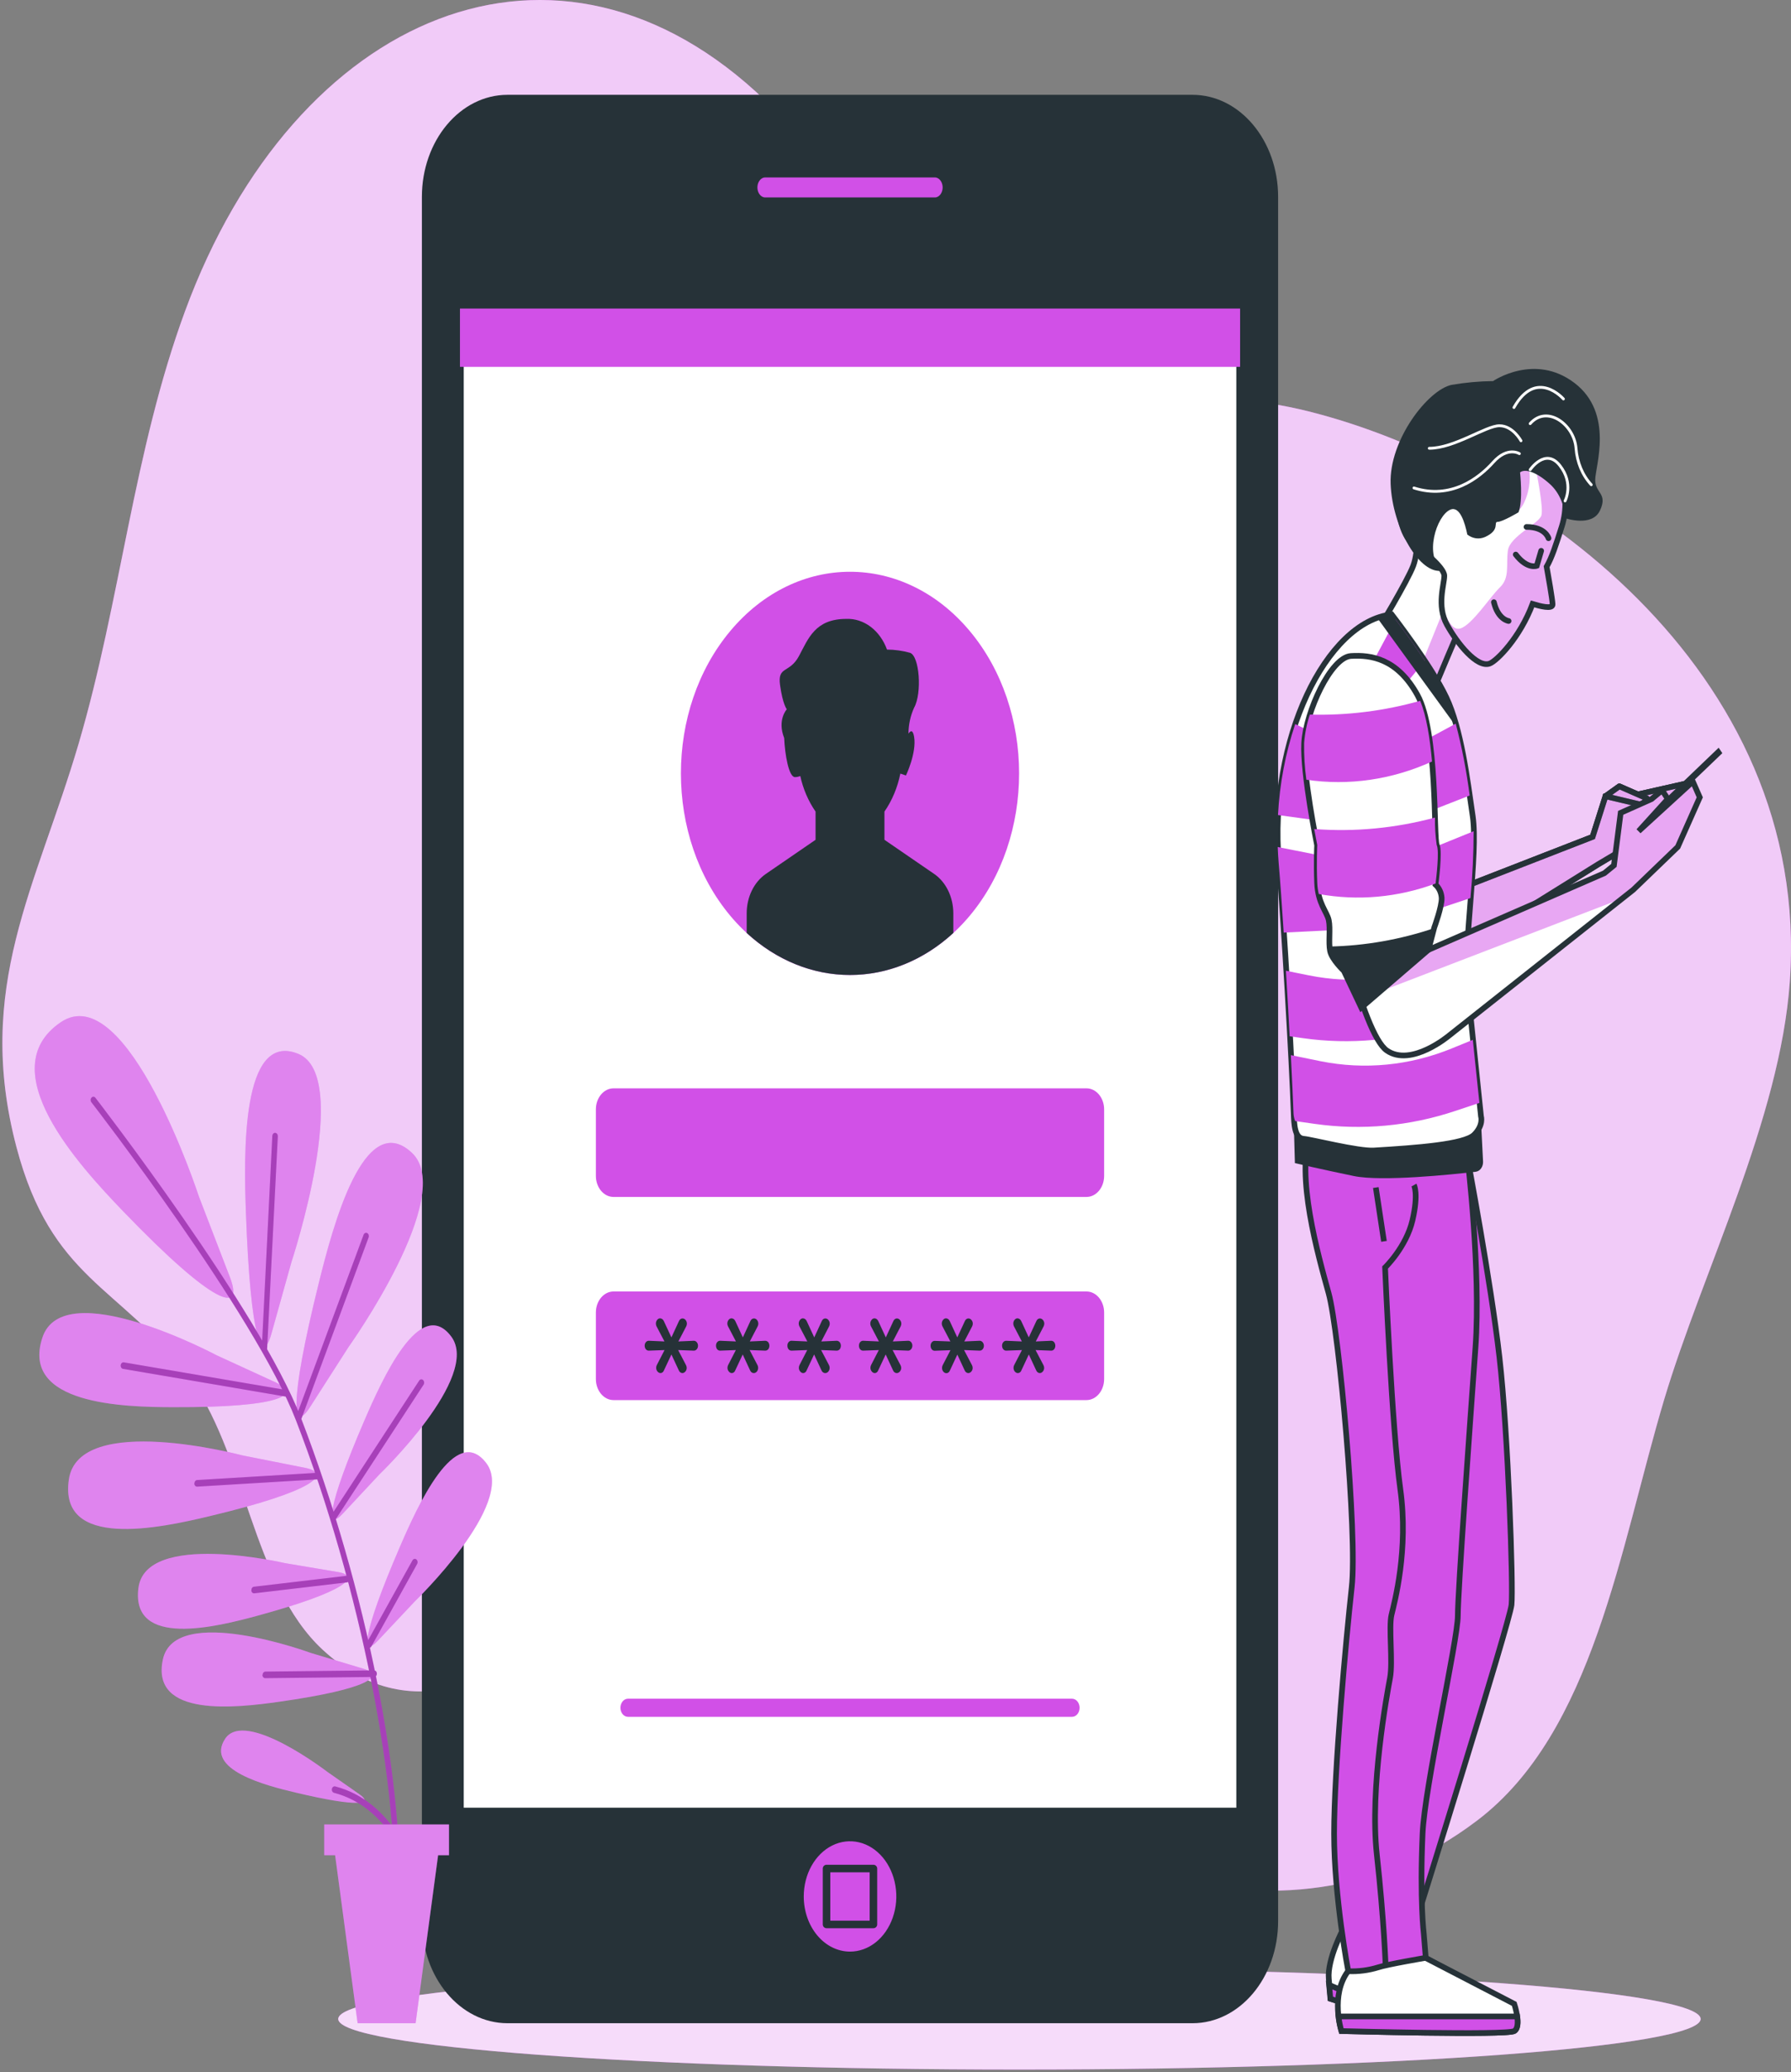 <svg width="454" height="525" viewBox="0 0 454 525" fill="none" xmlns="http://www.w3.org/2000/svg">
<rect x="0" y="0" width="454" height="525" fill="#808080" stroke="none"/>
<path d="M46.922 78.797C74.716 3.267 141.431 -25.172 194.069 25.541C214.624 45.326 227.449 76.814 252.617 89.449C276.233 101.298 306.15 97.81 331.687 104.227C386.068 117.807 459.284 169.333 453.699 248.724C451.252 283.5 431.568 322.124 421.838 354.663C410.667 392.102 403.964 438.941 374.394 461.322C323.7 499.746 262.549 468.338 216.881 437.356C192.304 420.701 178.776 410.462 152.311 416.174C127.813 421.499 105.75 440.139 81.81 418.025C63.836 401.422 62.35 367.778 47.258 348.02C30.255 325.759 13.018 324.148 4.181 290.69C-6.532 250.095 9.253 224.732 19.922 188.465C30.59 152.197 33.83 114.332 46.922 78.797Z" fill="#D150E7"/>
<g opacity="0.7">
<path d="M46.922 78.797C74.716 3.267 141.431 -25.172 194.069 25.541C214.624 45.326 227.449 76.814 252.617 89.449C276.233 101.298 306.15 97.81 331.687 104.227C386.068 117.807 459.284 169.333 453.699 248.724C451.252 283.5 431.568 322.124 421.838 354.663C410.667 392.102 403.964 438.941 374.394 461.322C323.7 499.746 262.549 468.338 216.881 437.356C192.304 420.701 178.776 410.462 152.311 416.174C127.813 421.499 105.75 440.139 81.81 418.025C63.836 401.422 62.35 367.778 47.258 348.02C30.255 325.759 13.018 324.148 4.181 290.69C-6.532 250.095 9.253 224.732 19.922 188.465C30.59 152.197 33.83 114.332 46.922 78.797Z" fill="white"/>
</g>
<path d="M258.416 524.39C163.045 524.39 85.731 518.65 85.731 511.569C85.731 504.488 163.045 498.747 258.416 498.747C353.786 498.747 431.1 504.488 431.1 511.569C431.1 518.65 353.786 524.39 258.416 524.39Z" fill="#D150E7"/>
<path opacity="0.8" d="M258.416 524.39C163.045 524.39 85.731 518.65 85.731 511.569C85.731 504.488 163.045 498.747 258.416 498.747C353.786 498.747 431.1 504.488 431.1 511.569C431.1 518.65 353.786 524.39 258.416 524.39Z" fill="white"/>
<path d="M128.651 24.024H302.285C314.272 24.024 323.99 35.605 323.99 49.893V486.778C323.99 501.065 314.272 512.647 302.285 512.647H128.651C116.663 512.647 106.945 501.065 106.945 486.778V49.893C106.945 35.605 116.663 24.024 128.651 24.024Z" fill="#263238"/>
<path d="M116.597 77.679H314.35V458.992H116.597V77.679Z" fill="white" stroke="#263238" stroke-width="1.911" stroke-miterlimit="10"/>
<path d="M185.158 232.084C168.419 212.133 168.419 179.788 185.158 159.837C201.897 139.887 229.037 139.887 245.777 159.837C262.516 179.788 262.516 212.133 245.777 232.084C229.037 252.034 201.897 252.034 185.158 232.084Z" fill="#D150E7"/>
<path d="M159.193 435.013H271.731C271.985 435.015 272.236 434.957 272.47 434.843C272.705 434.728 272.918 434.56 273.097 434.347C273.277 434.134 273.419 433.881 273.517 433.603C273.614 433.324 273.664 433.025 273.664 432.723C273.666 432.42 273.617 432.12 273.52 431.84C273.423 431.559 273.281 431.305 273.101 431.09C272.922 430.876 272.708 430.707 272.473 430.591C272.238 430.476 271.986 430.418 271.731 430.42H159.193C158.94 430.42 158.689 430.479 158.455 430.595C158.221 430.711 158.009 430.881 157.83 431.095C157.652 431.309 157.51 431.563 157.415 431.843C157.319 432.122 157.27 432.421 157.271 432.723C157.271 433.33 157.474 433.913 157.834 434.342C158.195 434.772 158.683 435.013 159.193 435.013Z" fill="#D150E7"/>
<path d="M155.527 275.765H275.405C277.879 275.765 279.885 278.155 279.885 281.103V297.946C279.885 300.894 277.879 303.285 275.405 303.285H155.527C153.053 303.285 151.048 300.894 151.048 297.946V281.103C151.048 278.155 153.053 275.765 155.527 275.765Z" fill="#D150E7"/>
<path d="M155.527 327.236H275.405C277.879 327.236 279.885 329.627 279.885 332.575V349.418C279.885 352.366 277.879 354.756 275.405 354.756H155.527C153.053 354.756 151.048 352.366 151.048 349.418V332.575C151.048 329.627 153.053 327.236 155.527 327.236Z" fill="#D150E7"/>
<path d="M194.125 221.443L206.737 212.789V205.64C204.911 203.007 203.588 199.931 202.861 196.626C202.427 196.81 201.97 196.904 201.509 196.906C199.945 196.906 198.951 191.127 198.783 187C196.962 182.407 199.442 179.717 199.442 179.717C199.442 179.717 198.415 178.493 197.733 173.58C197.052 168.667 200.135 170.717 202.537 166.217C204.939 161.717 206.659 156.817 214.546 156.817C216.719 156.732 218.863 157.428 220.7 158.815C222.537 160.201 223.981 162.215 224.846 164.593C226.809 164.601 228.765 164.874 230.677 165.405C233.09 166.217 233.771 175.63 231.716 179.318C230.796 181.333 230.305 183.587 230.286 185.882C230.833 185.083 231.403 184.87 231.716 186.681C232.397 190.768 229.649 196.493 229.649 196.493L228.23 196.014C227.516 199.545 226.137 202.837 224.198 205.64V212.789L236.81 221.443C238.283 222.457 239.506 223.914 240.357 225.669C241.208 227.424 241.657 229.415 241.658 231.442V236.395C234.157 243.301 224.946 247.048 215.467 247.048C205.989 247.048 196.778 243.301 189.277 236.395V231.442C189.276 229.415 189.723 227.423 190.575 225.667C191.426 223.912 192.65 222.455 194.125 221.443Z" fill="#263238"/>
<path d="M263.565 347.913C263.854 347.908 264.13 347.77 264.336 347.527C264.445 347.41 264.533 347.266 264.593 347.105C264.653 346.945 264.683 346.771 264.682 346.595C264.678 346.355 264.621 346.12 264.514 345.916L262.504 342.082L266.425 342.228C266.572 342.239 266.72 342.213 266.859 342.151C266.998 342.089 267.124 341.993 267.229 341.868C267.411 341.625 267.512 341.31 267.512 340.983C267.512 340.657 267.411 340.342 267.229 340.098C267.126 339.969 267.001 339.869 266.862 339.805C266.723 339.74 266.573 339.713 266.425 339.725L262.559 339.898L264.548 336.077C264.656 335.869 264.714 335.629 264.715 335.385C264.716 335.209 264.686 335.035 264.626 334.874C264.567 334.713 264.479 334.57 264.369 334.453C264.164 334.21 263.887 334.071 263.598 334.067C263.408 334.068 263.222 334.134 263.062 334.256C262.901 334.379 262.774 334.553 262.693 334.759L260.783 338.873L258.895 334.785C258.806 334.567 258.668 334.383 258.496 334.251C258.325 334.12 258.127 334.047 257.923 334.04C257.782 334.041 257.643 334.077 257.514 334.146C257.385 334.214 257.269 334.314 257.175 334.439C256.97 334.693 256.857 335.033 256.862 335.385C256.863 335.613 256.913 335.838 257.007 336.037L259.029 339.898L255.108 339.725C254.959 339.713 254.81 339.74 254.671 339.805C254.532 339.869 254.407 339.969 254.304 340.098C254.113 340.333 254.009 340.649 254.013 340.976C254.014 341.306 254.118 341.624 254.304 341.868C254.409 341.993 254.535 342.089 254.674 342.151C254.812 342.213 254.96 342.239 255.108 342.228L259.052 342.082L257.085 345.876C256.975 346.088 256.917 346.332 256.918 346.582C256.918 346.935 257.036 347.273 257.245 347.523C257.455 347.773 257.739 347.913 258.035 347.913C258.227 347.91 258.413 347.84 258.572 347.713C258.731 347.585 258.855 347.405 258.929 347.194L260.794 343.2L262.649 347.194C262.731 347.403 262.86 347.581 263.022 347.707C263.183 347.834 263.371 347.905 263.565 347.913Z" fill="#263238"/>
<path d="M245.445 347.913C245.734 347.908 246.01 347.77 246.216 347.527C246.326 347.41 246.413 347.266 246.473 347.105C246.533 346.945 246.563 346.771 246.562 346.595C246.559 346.355 246.501 346.12 246.394 345.916L244.384 342.082L248.293 342.228C248.443 342.236 248.592 342.208 248.732 342.147C248.872 342.085 249 341.99 249.109 341.868C249.257 341.686 249.356 341.455 249.393 341.205C249.429 340.955 249.401 340.697 249.313 340.466C249.225 340.235 249.081 340.04 248.899 339.908C248.717 339.776 248.506 339.712 248.293 339.725L244.439 339.898L246.428 336.077C246.536 335.869 246.594 335.629 246.595 335.385C246.597 335.209 246.566 335.035 246.506 334.874C246.447 334.713 246.359 334.57 246.249 334.453C246.044 334.21 245.768 334.071 245.478 334.067C245.288 334.068 245.102 334.134 244.942 334.256C244.782 334.379 244.654 334.553 244.573 334.759L242.663 338.873L240.775 334.785C240.686 334.567 240.548 334.383 240.377 334.251C240.205 334.12 240.007 334.047 239.803 334.04C239.662 334.039 239.522 334.074 239.393 334.143C239.264 334.212 239.149 334.313 239.055 334.439C238.951 334.564 238.869 334.711 238.814 334.873C238.758 335.036 238.73 335.209 238.731 335.385C238.735 335.615 238.789 335.839 238.887 336.037L240.909 339.898L236.977 339.752C236.83 339.74 236.682 339.767 236.545 339.832C236.408 339.896 236.285 339.996 236.184 340.124C235.993 340.36 235.889 340.676 235.893 341.003C235.894 341.333 235.998 341.651 236.184 341.895C236.287 342.019 236.411 342.115 236.548 342.177C236.685 342.239 236.831 342.265 236.977 342.255L240.932 342.108L238.966 345.903C238.855 346.115 238.797 346.359 238.798 346.608C238.798 346.961 238.916 347.3 239.125 347.55C239.335 347.799 239.619 347.94 239.915 347.94C240.107 347.937 240.293 347.867 240.452 347.739C240.611 347.612 240.735 347.431 240.809 347.221L242.674 343.227L244.529 347.221C244.614 347.425 244.745 347.597 244.906 347.719C245.067 347.841 245.254 347.908 245.445 347.913Z" fill="#263238"/>
<path d="M227.314 347.913C227.607 347.912 227.888 347.773 228.096 347.527C228.206 347.41 228.294 347.266 228.353 347.105C228.413 346.945 228.443 346.771 228.442 346.595C228.439 346.355 228.381 346.12 228.275 345.916L226.264 342.082L230.174 342.228C230.384 342.238 230.593 342.173 230.772 342.042C230.952 341.91 231.094 341.718 231.182 341.489C231.269 341.261 231.297 341.006 231.263 340.759C231.229 340.511 231.134 340.281 230.989 340.098C230.884 339.97 230.756 339.87 230.616 339.805C230.475 339.741 230.324 339.714 230.174 339.725L226.32 339.898L228.308 336.077C228.416 335.869 228.474 335.629 228.476 335.385C228.472 335.21 228.44 335.037 228.38 334.878C228.321 334.718 228.236 334.573 228.129 334.453C227.921 334.207 227.641 334.068 227.347 334.067C227.159 334.07 226.975 334.138 226.817 334.26C226.659 334.382 226.533 334.555 226.454 334.759L224.543 338.873L222.656 334.785C222.566 334.567 222.428 334.383 222.257 334.251C222.086 334.12 221.887 334.047 221.684 334.04C221.542 334.039 221.402 334.074 221.273 334.143C221.144 334.212 221.029 334.313 220.935 334.439C220.832 334.564 220.75 334.711 220.694 334.873C220.639 335.036 220.61 335.209 220.611 335.385C220.615 335.615 220.669 335.839 220.768 336.037L222.79 339.898L218.857 339.725C218.713 339.708 218.567 339.728 218.429 339.783C218.292 339.839 218.166 339.929 218.06 340.048C217.954 340.166 217.871 340.311 217.816 340.471C217.76 340.631 217.735 340.803 217.74 340.976C217.738 341.305 217.837 341.622 218.02 341.868C218.125 341.993 218.251 342.089 218.389 342.151C218.528 342.213 218.676 342.239 218.824 342.228L222.767 342.082L220.812 345.876C220.702 346.088 220.644 346.332 220.645 346.582C220.648 346.757 220.681 346.929 220.74 347.089C220.8 347.249 220.885 347.393 220.991 347.514C221.088 347.638 221.206 347.738 221.336 347.807C221.467 347.875 221.608 347.912 221.751 347.913C221.941 347.909 222.125 347.839 222.282 347.711C222.439 347.583 222.561 347.404 222.633 347.194L224.51 343.2L226.364 347.194C226.448 347.41 226.582 347.593 226.75 347.72C226.919 347.848 227.114 347.915 227.314 347.913Z" fill="#263238"/>
<path d="M209.194 347.913C209.487 347.912 209.768 347.773 209.976 347.527C210.187 347.281 210.307 346.946 210.311 346.595C210.315 346.355 210.261 346.12 210.155 345.916L208.144 342.082L212.054 342.228C212.203 342.236 212.352 342.208 212.492 342.147C212.632 342.085 212.761 341.99 212.87 341.868C213.052 341.625 213.152 341.31 213.152 340.983C213.152 340.657 213.052 340.342 212.87 340.098C212.762 339.974 212.634 339.876 212.494 339.812C212.354 339.748 212.204 339.719 212.054 339.725L208.189 339.898L210.166 336.077C210.274 335.869 210.332 335.629 210.334 335.385C210.33 335.21 210.298 335.037 210.238 334.878C210.179 334.718 210.094 334.573 209.987 334.453C209.779 334.207 209.498 334.068 209.205 334.067C209.015 334.068 208.829 334.134 208.669 334.256C208.509 334.379 208.381 334.553 208.301 334.759L206.401 338.873L204.513 334.785C204.424 334.567 204.286 334.383 204.115 334.251C203.943 334.12 203.745 334.047 203.542 334.04C203.4 334.039 203.26 334.074 203.131 334.143C203.002 334.212 202.887 334.313 202.793 334.439C202.69 334.564 202.608 334.711 202.552 334.873C202.497 335.036 202.468 335.209 202.469 335.385C202.473 335.615 202.527 335.839 202.626 336.037L204.648 339.898L200.715 339.725C200.571 339.708 200.425 339.728 200.287 339.783C200.15 339.839 200.024 339.929 199.918 340.048C199.812 340.166 199.729 340.311 199.673 340.471C199.618 340.631 199.593 340.803 199.598 340.976C199.596 341.305 199.695 341.622 199.877 341.868C199.983 341.993 200.109 342.089 200.247 342.151C200.386 342.213 200.534 342.239 200.682 342.228L204.625 342.082L202.67 345.876C202.56 346.088 202.502 346.332 202.503 346.582C202.502 346.757 202.532 346.931 202.592 347.092C202.651 347.253 202.739 347.396 202.849 347.514C202.946 347.638 203.064 347.738 203.194 347.807C203.325 347.875 203.466 347.912 203.609 347.913C203.799 347.909 203.983 347.839 204.14 347.711C204.297 347.583 204.419 347.404 204.491 347.194L206.368 343.2L208.222 347.194C208.308 347.414 208.445 347.6 208.618 347.727C208.791 347.855 208.991 347.92 209.194 347.913Z" fill="#263238"/>
<path d="M191.075 347.913C191.368 347.912 191.649 347.773 191.857 347.527C192.03 347.318 192.14 347.047 192.171 346.755C192.201 346.464 192.15 346.169 192.025 345.916L190.025 342.082L193.935 342.228C194.084 342.236 194.233 342.208 194.373 342.147C194.513 342.085 194.642 341.99 194.75 341.869C194.933 341.625 195.033 341.31 195.033 340.983C195.033 340.657 194.933 340.342 194.75 340.098C194.642 339.974 194.515 339.876 194.374 339.812C194.234 339.748 194.085 339.719 193.935 339.725L190.07 339.898L192.058 336.077C192.166 335.869 192.224 335.629 192.226 335.385C192.222 335.033 192.101 334.698 191.891 334.453C191.683 334.207 191.402 334.068 191.109 334.067C190.918 334.068 190.732 334.134 190.572 334.256C190.412 334.379 190.284 334.553 190.204 334.759L188.305 338.873L186.417 334.785C186.327 334.567 186.189 334.383 186.018 334.251C185.847 334.12 185.648 334.047 185.445 334.04C185.302 334.039 185.16 334.074 185.029 334.143C184.898 334.212 184.781 334.313 184.685 334.439C184.48 334.693 184.368 335.033 184.372 335.385C184.376 335.615 184.43 335.839 184.529 336.037L186.551 339.898L182.618 339.725C182.474 339.708 182.328 339.728 182.19 339.783C182.053 339.839 181.927 339.929 181.821 340.048C181.715 340.166 181.632 340.311 181.577 340.471C181.522 340.631 181.496 340.803 181.501 340.976C181.499 341.305 181.598 341.622 181.781 341.869C181.886 341.993 182.012 342.089 182.151 342.151C182.289 342.213 182.437 342.239 182.585 342.228L186.528 342.082L184.573 345.876C184.463 346.088 184.405 346.332 184.406 346.582C184.405 346.757 184.435 346.931 184.495 347.092C184.555 347.253 184.642 347.396 184.752 347.514C184.849 347.638 184.967 347.738 185.097 347.807C185.228 347.875 185.369 347.912 185.512 347.913C185.702 347.909 185.887 347.839 186.043 347.711C186.2 347.583 186.322 347.404 186.394 347.194L188.271 343.2L190.126 347.194C190.209 347.41 190.343 347.593 190.512 347.72C190.68 347.848 190.876 347.915 191.075 347.913Z" fill="#263238"/>
<path d="M172.957 347.913C173.246 347.908 173.522 347.77 173.727 347.527C173.837 347.41 173.925 347.266 173.985 347.105C174.044 346.945 174.075 346.771 174.074 346.595C174.07 346.355 174.012 346.12 173.906 345.916L171.906 342.082L175.816 342.228C175.96 342.241 176.105 342.218 176.241 342.161C176.377 342.104 176.501 342.013 176.606 341.895C176.711 341.778 176.795 341.635 176.851 341.477C176.907 341.319 176.935 341.148 176.933 340.976C176.934 340.814 176.908 340.652 176.856 340.501C176.804 340.35 176.728 340.213 176.632 340.098C176.529 339.969 176.404 339.869 176.265 339.805C176.126 339.74 175.976 339.713 175.828 339.725L171.962 339.898L173.951 336.077C174.059 335.869 174.117 335.629 174.118 335.385C174.114 335.033 173.994 334.698 173.783 334.453C173.575 334.207 173.294 334.068 173.001 334.067C172.811 334.068 172.625 334.134 172.465 334.256C172.304 334.379 172.177 334.553 172.096 334.759L170.197 338.873L168.298 334.785C168.209 334.569 168.073 334.386 167.904 334.255C167.735 334.123 167.539 334.049 167.337 334.04C167.194 334.039 167.053 334.074 166.922 334.143C166.791 334.212 166.674 334.313 166.578 334.439C166.373 334.693 166.26 335.033 166.265 335.385C166.266 335.613 166.316 335.838 166.41 336.037L168.432 339.898L164.511 339.725C164.362 339.713 164.213 339.74 164.074 339.805C163.935 339.869 163.81 339.969 163.707 340.098C163.516 340.333 163.412 340.649 163.416 340.976C163.417 341.306 163.521 341.624 163.707 341.869C163.812 341.993 163.938 342.089 164.077 342.151C164.215 342.213 164.363 342.239 164.511 342.228L168.455 342.082L166.5 345.876C166.389 346.088 166.331 346.332 166.332 346.582C166.336 346.933 166.457 347.268 166.667 347.514C166.871 347.761 167.147 347.905 167.438 347.913C167.628 347.909 167.813 347.839 167.97 347.711C168.127 347.583 168.248 347.404 168.321 347.194L170.197 343.2L172.052 347.194C172.132 347.402 172.259 347.579 172.419 347.706C172.579 347.833 172.765 347.905 172.957 347.913Z" fill="#263238"/>
<g style="mix-blend-mode:multiply">
<path d="M116.597 78.185H314.35V92.95H116.597V78.185Z" fill="#D150E7"/>
</g>
<path d="M193.968 50.984H236.977C237.754 50.984 238.498 50.617 239.047 49.963C239.596 49.309 239.904 48.421 239.904 47.496C239.904 46.571 239.596 45.684 239.047 45.03C238.498 44.375 237.754 44.008 236.977 44.008H193.968C193.192 44.008 192.448 44.375 191.899 45.03C191.35 45.684 191.042 46.571 191.042 47.496C191.042 48.421 191.35 49.309 191.899 49.963C192.448 50.617 193.192 50.984 193.968 50.984Z" fill="#D150E7" stroke="#263238" stroke-width="1.911" stroke-linecap="round" stroke-linejoin="round"/>
<path d="M203.744 480.534C203.741 477.768 204.428 475.063 205.716 472.762C207.004 470.461 208.836 468.667 210.979 467.607C213.123 466.548 215.483 466.27 217.759 466.809C220.035 467.348 222.126 468.679 223.768 470.635C225.409 472.591 226.526 475.083 226.978 477.796C227.431 480.509 227.197 483.321 226.308 485.876C225.419 488.431 223.914 490.614 221.983 492.15C220.052 493.685 217.783 494.503 215.462 494.5C212.355 494.497 209.376 493.024 207.179 490.405C204.982 487.787 203.747 484.237 203.744 480.534Z" fill="#D150E7"/>
<path d="M209.518 473.451H221.404V487.617H209.518V473.451Z" fill="#D150E7" stroke="#263238" stroke-width="1.911" stroke-linecap="round" stroke-linejoin="round"/>
<path d="M73.878 319.781C73.878 319.781 89.451 272.622 75.587 267.017C61.154 261.172 61.791 292.314 62.349 307.492C63.522 339.925 66.527 345.956 68.773 338.034L73.878 319.781ZM78.559 356.567C74.28 363.224 73.074 356.327 80.793 325.186C84.412 310.541 92.277 280.917 104.342 292.034C115.926 302.685 88.356 341.296 88.356 341.296L78.559 356.567ZM86.825 383.595C82.748 387.908 82.67 382.463 92.355 359.976C96.902 349.444 106.52 328.128 114.396 338.673C121.959 348.845 96.187 373.569 96.187 373.569L86.825 383.595ZM95.762 415.735C91.685 420.062 91.607 414.603 101.292 392.129C105.839 381.597 115.457 360.268 123.333 370.826C130.851 381.025 105.157 405.749 105.157 405.749L95.762 415.735ZM69.957 350.31C76.481 353.345 71.297 356.647 44.051 356.554C31.271 356.554 5.175 355.862 10.739 338.939C16.067 322.683 54.876 343.386 54.876 343.386L69.957 350.31ZM77.386 371.932C84.29 373.356 79.754 377.83 53.033 384.194C40.51 387.189 14.827 392.715 17.452 374.874C19.966 357.672 61.456 368.776 61.456 368.776L77.386 371.932ZM85.697 398.333C91.573 399.345 87.82 403.246 65.354 409.37C54.82 412.246 33.204 417.638 35.081 402.421C36.868 387.775 72.169 396.056 72.169 396.056L85.697 398.333ZM92.009 422.791C97.762 424.535 93.684 427.943 70.784 431.192C60.059 432.71 38.086 435.346 41.292 420.448C44.386 406.148 78.749 418.81 78.749 418.81L92.009 422.791ZM58.339 323.775C61.69 332.722 54.731 331.364 31.07 306.76C19.988 295.216 -2.242 271.065 15.363 259.042C32.265 247.486 50.441 303.245 50.441 303.245L58.339 323.775ZM91.138 454.651C94.679 457.114 91.204 458.073 74.962 454.212C67.343 452.415 51.849 448.42 57.088 440.538C62.16 432.95 82.938 448.926 82.938 448.926L91.138 454.651Z" fill="#D150E7"/>
<path opacity="0.3" d="M73.878 319.781C73.878 319.781 89.451 272.622 75.587 267.017C61.154 261.172 61.791 292.314 62.349 307.492C63.522 339.925 66.527 345.956 68.773 338.034L73.878 319.781ZM78.559 356.567C74.28 363.224 73.074 356.327 80.793 325.186C84.412 310.541 92.277 280.917 104.342 292.034C115.926 302.685 88.356 341.296 88.356 341.296L78.559 356.567ZM86.825 383.595C82.748 387.908 82.67 382.463 92.355 359.976C96.902 349.444 106.52 328.128 114.396 338.673C121.959 348.845 96.187 373.569 96.187 373.569L86.825 383.595ZM95.762 415.735C91.685 420.062 91.607 414.603 101.292 392.129C105.839 381.597 115.457 360.268 123.333 370.826C130.851 381.025 105.157 405.749 105.157 405.749L95.762 415.735ZM69.957 350.31C76.481 353.345 71.297 356.647 44.051 356.554C31.271 356.554 5.175 355.862 10.739 338.939C16.067 322.683 54.876 343.386 54.876 343.386L69.957 350.31ZM77.386 371.932C84.29 373.356 79.754 377.83 53.033 384.194C40.51 387.189 14.827 392.715 17.452 374.874C19.966 357.672 61.456 368.776 61.456 368.776L77.386 371.932ZM85.697 398.333C91.573 399.345 87.82 403.246 65.354 409.37C54.82 412.246 33.204 417.638 35.081 402.421C36.868 387.775 72.169 396.056 72.169 396.056L85.697 398.333ZM92.009 422.791C97.762 424.535 93.684 427.943 70.784 431.192C60.059 432.71 38.086 435.346 41.292 420.448C44.386 406.148 78.749 418.81 78.749 418.81L92.009 422.791ZM58.339 323.775C61.69 332.722 54.731 331.364 31.07 306.76C19.988 295.216 -2.242 271.065 15.363 259.042C32.265 247.486 50.441 303.245 50.441 303.245L58.339 323.775ZM91.138 454.651C94.679 457.114 91.204 458.073 74.962 454.212C67.343 452.415 51.849 448.42 57.088 440.538C62.16 432.95 82.938 448.926 82.938 448.926L91.138 454.651Z" fill="white"/>
<path d="M67.008 341.735L69.722 287.907L67.008 341.735ZM75.598 359.496L92.757 313.203L75.598 359.496ZM31.316 346.036L72.437 353.066L31.316 346.036ZM84.491 384.447L106.755 350.403L84.491 384.447ZM80.581 374.008L49.905 375.846L80.581 374.008ZM87.842 400.117L64.382 402.886L87.842 400.117ZM93.506 416.706L105.157 395.817L93.506 416.706ZM94.846 424.082L67.265 424.389L94.846 424.082ZM100.432 485.753C100.247 485.736 100.075 485.632 99.954 485.465C99.833 485.298 99.772 485.081 99.784 484.861C101.538 453.466 91.35 402.048 75.006 359.842C64.561 332.868 23.619 279.852 23.183 279.319C23.052 279.162 22.978 278.949 22.978 278.727C22.978 278.505 23.052 278.292 23.183 278.134C23.248 278.057 23.324 277.996 23.409 277.954C23.493 277.912 23.583 277.891 23.675 277.891C23.766 277.891 23.857 277.912 23.941 277.954C24.025 277.996 24.102 278.057 24.166 278.134C24.58 278.667 65.689 331.883 76.224 359.097C92.869 402.327 102.923 452.814 101.136 484.967C101.122 485.179 101.042 485.377 100.912 485.523C100.781 485.668 100.61 485.75 100.432 485.753ZM67.019 342.561C66.834 342.547 66.661 342.447 66.538 342.283C66.415 342.118 66.351 341.902 66.36 341.682L69.03 287.827C69.034 287.717 69.056 287.61 69.096 287.511C69.136 287.412 69.191 287.323 69.26 287.25C69.329 287.177 69.409 287.121 69.496 287.085C69.583 287.049 69.675 287.034 69.767 287.041C69.952 287.055 70.124 287.155 70.248 287.32C70.371 287.484 70.435 287.7 70.426 287.92L67.712 341.749C67.703 341.961 67.626 342.16 67.497 342.307C67.368 342.453 67.197 342.534 67.019 342.534V342.561ZM75.353 360.255C75.185 360.165 75.054 360 74.987 359.796C74.921 359.592 74.923 359.365 74.995 359.163L92.165 312.871C92.239 312.669 92.377 312.511 92.549 312.431C92.721 312.352 92.912 312.356 93.081 312.445C93.25 312.533 93.383 312.697 93.45 312.902C93.517 313.107 93.513 313.335 93.439 313.536L76.28 359.829C76.226 359.978 76.137 360.104 76.024 360.194C75.911 360.284 75.779 360.333 75.643 360.335C75.528 360.342 75.412 360.315 75.308 360.255H75.353ZM72.381 353.864L31.282 346.861C31.183 346.859 31.085 346.831 30.996 346.781C30.906 346.73 30.826 346.657 30.762 346.567C30.697 346.477 30.649 346.372 30.622 346.259C30.594 346.145 30.586 346.026 30.6 345.909C30.613 345.791 30.647 345.679 30.7 345.579C30.752 345.478 30.822 345.392 30.904 345.326C30.987 345.26 31.08 345.216 31.178 345.196C31.276 345.176 31.376 345.181 31.472 345.21L72.571 352.213C72.755 352.228 72.926 352.328 73.048 352.493C73.169 352.658 73.231 352.873 73.219 353.092C73.207 353.311 73.123 353.515 72.984 353.66C72.846 353.805 72.665 353.879 72.482 353.864H72.381ZM84.1 385.112C83.954 384.976 83.859 384.776 83.836 384.557C83.813 384.337 83.864 384.116 83.977 383.941L106.252 349.83C106.366 349.654 106.534 349.538 106.72 349.51C106.905 349.481 107.093 349.541 107.241 349.677C107.389 349.813 107.486 350.014 107.51 350.235C107.534 350.456 107.483 350.679 107.369 350.855L85.049 385.019C84.984 385.119 84.901 385.199 84.807 385.254C84.712 385.31 84.608 385.339 84.502 385.339C84.335 385.329 84.177 385.249 84.055 385.112H84.1ZM49.29 375.886C49.284 375.665 49.351 375.451 49.477 375.289C49.602 375.127 49.776 375.031 49.961 375.02L80.581 373.17C80.753 373.184 80.915 373.273 81.035 373.42C81.156 373.566 81.227 373.761 81.235 373.966C81.244 374.172 81.188 374.373 81.08 374.533C80.972 374.693 80.818 374.8 80.648 374.834L49.972 376.685C49.787 376.692 49.607 376.612 49.471 376.463C49.335 376.313 49.254 376.106 49.246 375.886H49.29ZM63.735 402.966C63.724 402.857 63.731 402.746 63.757 402.64C63.783 402.534 63.826 402.435 63.885 402.35C63.943 402.264 64.015 402.193 64.097 402.141C64.178 402.089 64.268 402.058 64.36 402.048L87.82 399.292C87.911 399.281 88.003 399.291 88.09 399.323C88.178 399.354 88.259 399.406 88.33 399.476C88.4 399.545 88.459 399.63 88.502 399.727C88.544 399.823 88.571 399.929 88.579 400.037C88.595 400.256 88.538 400.473 88.421 400.642C88.304 400.811 88.137 400.919 87.954 400.943L64.494 403.712H64.427C64.247 403.727 64.069 403.657 63.931 403.518C63.794 403.379 63.707 403.181 63.69 402.966H63.735ZM93.171 417.399C93.016 417.277 92.907 417.086 92.87 416.869C92.832 416.652 92.868 416.426 92.97 416.24L104.565 395.351C104.671 395.171 104.832 395.047 105.013 395.005C105.194 394.962 105.382 395.005 105.537 395.124C105.692 395.247 105.8 395.437 105.838 395.654C105.876 395.871 105.84 396.097 105.738 396.283L94.142 417.172C94.076 417.287 93.988 417.38 93.885 417.445C93.782 417.51 93.667 417.544 93.55 417.545C93.399 417.555 93.249 417.503 93.126 417.399H93.171ZM66.561 424.389C66.564 424.169 66.637 423.96 66.766 423.804C66.895 423.648 67.07 423.557 67.254 423.55L94.835 423.244C95.019 423.244 95.195 423.331 95.325 423.485C95.455 423.64 95.528 423.85 95.528 424.069C95.531 424.179 95.515 424.289 95.481 424.391C95.448 424.494 95.397 424.587 95.332 424.665C95.268 424.744 95.19 424.806 95.105 424.848C95.019 424.889 94.927 424.91 94.835 424.908L67.254 425.214C67.159 425.219 67.065 425.202 66.977 425.163C66.888 425.124 66.807 425.065 66.738 424.988C66.669 424.911 66.614 424.818 66.576 424.715C66.538 424.612 66.518 424.501 66.516 424.389H66.561ZM103.571 473.544C103.515 473.397 98.812 457.953 84.669 454.265C84.487 454.217 84.328 454.085 84.228 453.898C84.127 453.711 84.093 453.484 84.133 453.267C84.178 453.054 84.291 452.87 84.447 452.753C84.603 452.637 84.791 452.596 84.971 452.641C99.885 456.529 104.833 472.838 104.889 472.998C104.947 473.208 104.933 473.437 104.852 473.636C104.771 473.834 104.628 473.988 104.454 474.063H104.23C104.082 474.078 103.933 474.036 103.806 473.943C103.679 473.849 103.581 473.709 103.526 473.544H103.571ZM100.432 485.753C100.247 485.736 100.075 485.632 99.954 485.465C99.833 485.298 99.772 485.081 99.784 484.861C101.538 453.466 91.35 402.048 75.006 359.842C64.561 332.868 23.619 279.852 23.183 279.319C23.052 279.162 22.978 278.949 22.978 278.727C22.978 278.505 23.052 278.292 23.183 278.134C23.248 278.057 23.324 277.996 23.409 277.954C23.493 277.912 23.583 277.891 23.675 277.891C23.766 277.891 23.857 277.912 23.941 277.954C24.025 277.996 24.102 278.057 24.166 278.134C24.58 278.667 65.689 331.883 76.224 359.097C92.869 402.327 102.923 452.814 101.136 484.967C101.122 485.179 101.042 485.377 100.912 485.523C100.781 485.668 100.61 485.75 100.432 485.753ZM67.019 342.561C66.834 342.547 66.661 342.447 66.538 342.283C66.415 342.118 66.351 341.902 66.36 341.682L69.03 287.827C69.034 287.717 69.056 287.61 69.096 287.511C69.136 287.412 69.191 287.323 69.26 287.25C69.329 287.177 69.409 287.121 69.496 287.085C69.583 287.049 69.675 287.034 69.767 287.041C69.952 287.055 70.124 287.155 70.248 287.32C70.371 287.484 70.435 287.7 70.426 287.92L67.712 341.749C67.703 341.961 67.626 342.16 67.497 342.307C67.368 342.453 67.197 342.534 67.019 342.534V342.561ZM75.353 360.255C75.185 360.165 75.054 360 74.987 359.796C74.921 359.592 74.923 359.365 74.995 359.163L92.165 312.871C92.239 312.669 92.377 312.511 92.549 312.431C92.721 312.352 92.912 312.356 93.081 312.445C93.25 312.533 93.383 312.697 93.45 312.902C93.517 313.107 93.513 313.335 93.439 313.536L76.28 359.829C76.226 359.978 76.137 360.104 76.024 360.194C75.911 360.284 75.779 360.333 75.643 360.335C75.528 360.342 75.412 360.315 75.308 360.255H75.353ZM72.381 353.864L31.282 346.861C31.183 346.859 31.085 346.831 30.996 346.781C30.906 346.73 30.826 346.657 30.762 346.567C30.697 346.477 30.649 346.372 30.622 346.259C30.594 346.145 30.586 346.026 30.6 345.909C30.613 345.791 30.647 345.679 30.7 345.579C30.752 345.478 30.822 345.392 30.904 345.326C30.987 345.26 31.08 345.216 31.178 345.196C31.276 345.176 31.376 345.181 31.472 345.21L72.571 352.213C72.755 352.228 72.926 352.328 73.048 352.493C73.169 352.658 73.231 352.873 73.219 353.092C73.207 353.311 73.123 353.515 72.984 353.66C72.846 353.805 72.665 353.879 72.482 353.864H72.381ZM84.1 385.112C83.954 384.976 83.859 384.776 83.836 384.557C83.813 384.337 83.864 384.116 83.977 383.941L106.252 349.83C106.309 349.743 106.379 349.67 106.459 349.614C106.539 349.559 106.628 349.524 106.72 349.51C106.812 349.495 106.905 349.503 106.994 349.532C107.084 349.56 107.167 349.61 107.241 349.677C107.314 349.744 107.376 349.828 107.422 349.924C107.468 350.02 107.498 350.125 107.51 350.235C107.522 350.344 107.515 350.455 107.491 350.562C107.467 350.668 107.426 350.768 107.369 350.855L85.049 385.019C84.984 385.119 84.901 385.199 84.807 385.254C84.712 385.31 84.608 385.339 84.502 385.339C84.335 385.329 84.177 385.249 84.055 385.112H84.1ZM49.29 375.886C49.284 375.665 49.351 375.451 49.477 375.289C49.602 375.127 49.776 375.031 49.961 375.02L80.581 373.17C80.753 373.184 80.915 373.273 81.035 373.42C81.156 373.566 81.227 373.761 81.235 373.966C81.244 374.172 81.188 374.373 81.08 374.533C80.972 374.693 80.818 374.8 80.648 374.834L49.972 376.685C49.787 376.692 49.607 376.612 49.471 376.463C49.335 376.313 49.254 376.106 49.246 375.886H49.29ZM63.735 402.966C63.724 402.857 63.731 402.746 63.757 402.64C63.783 402.534 63.826 402.435 63.885 402.35C63.943 402.264 64.015 402.193 64.097 402.141C64.178 402.089 64.268 402.058 64.36 402.048L87.82 399.292C87.911 399.281 88.003 399.291 88.09 399.323C88.178 399.354 88.259 399.406 88.33 399.476C88.4 399.545 88.459 399.63 88.502 399.727C88.544 399.823 88.571 399.929 88.579 400.037C88.595 400.256 88.538 400.473 88.421 400.642C88.304 400.811 88.137 400.919 87.954 400.943L64.494 403.712H64.427C64.247 403.727 64.069 403.657 63.931 403.518C63.794 403.379 63.707 403.181 63.69 402.966H63.735ZM93.171 417.399C93.016 417.277 92.907 417.086 92.87 416.869C92.832 416.652 92.868 416.426 92.97 416.24L104.565 395.351C104.671 395.171 104.832 395.047 105.013 395.005C105.194 394.962 105.382 395.005 105.537 395.124C105.692 395.247 105.8 395.437 105.838 395.654C105.876 395.871 105.84 396.097 105.738 396.283L94.142 417.172C94.076 417.287 93.988 417.38 93.885 417.445C93.782 417.51 93.667 417.544 93.55 417.545C93.399 417.555 93.249 417.503 93.126 417.399H93.171ZM66.561 424.389C66.564 424.169 66.637 423.96 66.766 423.804C66.895 423.648 67.07 423.557 67.254 423.55L94.835 423.244C95.019 423.244 95.195 423.331 95.325 423.485C95.455 423.64 95.528 423.85 95.528 424.069C95.531 424.179 95.515 424.289 95.481 424.391C95.448 424.494 95.397 424.587 95.332 424.665C95.268 424.744 95.19 424.806 95.105 424.848C95.019 424.889 94.927 424.91 94.835 424.908L67.254 425.214C67.159 425.219 67.065 425.202 66.977 425.163C66.888 425.124 66.807 425.065 66.738 424.988C66.669 424.911 66.614 424.818 66.576 424.715C66.538 424.612 66.518 424.501 66.516 424.389H66.561ZM103.571 473.544C103.515 473.397 98.812 457.953 84.669 454.265C84.487 454.217 84.328 454.085 84.228 453.898C84.127 453.711 84.093 453.484 84.133 453.267C84.178 453.054 84.291 452.87 84.447 452.753C84.603 452.637 84.791 452.596 84.971 452.641C99.885 456.529 104.833 472.838 104.889 472.998C104.947 473.208 104.933 473.437 104.852 473.636C104.771 473.834 104.628 473.988 104.454 474.063H104.23C104.082 474.078 103.933 474.036 103.806 473.943C103.679 473.849 103.581 473.709 103.526 473.544H103.571Z" fill="#D150E7"/>
<path opacity="0.2" d="M67.008 341.735L69.722 287.907L67.008 341.735ZM75.598 359.496L92.757 313.203L75.598 359.496ZM31.316 346.036L72.437 353.066L31.316 346.036ZM84.491 384.447L106.755 350.403L84.491 384.447ZM80.581 374.008L49.905 375.846L80.581 374.008ZM87.842 400.117L64.382 402.886L87.842 400.117ZM93.506 416.706L105.157 395.817L93.506 416.706ZM94.846 424.082L67.265 424.389L94.846 424.082ZM100.432 485.753C100.247 485.736 100.075 485.632 99.954 485.465C99.833 485.298 99.772 485.081 99.784 484.861C101.538 453.466 91.35 402.048 75.006 359.842C64.561 332.868 23.619 279.852 23.183 279.319C23.052 279.162 22.978 278.949 22.978 278.727C22.978 278.505 23.052 278.292 23.183 278.134C23.248 278.057 23.324 277.996 23.409 277.954C23.493 277.912 23.583 277.891 23.675 277.891C23.766 277.891 23.857 277.912 23.941 277.954C24.025 277.996 24.102 278.057 24.166 278.134C24.58 278.667 65.689 331.883 76.224 359.097C92.869 402.327 102.923 452.814 101.136 484.967C101.122 485.179 101.042 485.377 100.912 485.523C100.781 485.668 100.61 485.75 100.432 485.753ZM67.019 342.561C66.834 342.547 66.661 342.447 66.538 342.283C66.415 342.118 66.351 341.902 66.36 341.682L69.03 287.827C69.034 287.717 69.056 287.61 69.096 287.511C69.136 287.412 69.191 287.323 69.26 287.25C69.329 287.177 69.409 287.121 69.496 287.085C69.583 287.049 69.675 287.034 69.767 287.041C69.952 287.055 70.124 287.155 70.248 287.32C70.371 287.484 70.435 287.7 70.426 287.92L67.712 341.749C67.703 341.961 67.626 342.16 67.497 342.307C67.368 342.453 67.197 342.534 67.019 342.534V342.561ZM75.353 360.255C75.185 360.165 75.054 360 74.987 359.796C74.921 359.592 74.923 359.365 74.995 359.163L92.165 312.871C92.239 312.669 92.377 312.511 92.549 312.431C92.721 312.352 92.912 312.356 93.081 312.445C93.25 312.533 93.383 312.697 93.45 312.902C93.517 313.107 93.513 313.335 93.439 313.536L76.28 359.829C76.226 359.978 76.137 360.104 76.024 360.194C75.911 360.284 75.779 360.333 75.643 360.335C75.528 360.342 75.412 360.315 75.308 360.255H75.353ZM72.381 353.864L31.282 346.861C31.183 346.859 31.085 346.831 30.996 346.781C30.906 346.73 30.826 346.657 30.762 346.567C30.697 346.477 30.649 346.372 30.622 346.259C30.594 346.145 30.586 346.026 30.6 345.909C30.613 345.791 30.647 345.679 30.7 345.579C30.752 345.478 30.822 345.392 30.904 345.326C30.987 345.26 31.08 345.216 31.178 345.196C31.276 345.176 31.376 345.181 31.472 345.21L72.571 352.213C72.755 352.228 72.926 352.328 73.048 352.493C73.169 352.658 73.231 352.873 73.219 353.092C73.207 353.311 73.123 353.515 72.984 353.66C72.846 353.805 72.665 353.879 72.482 353.864H72.381ZM84.1 385.112C83.954 384.976 83.859 384.776 83.836 384.557C83.813 384.337 83.864 384.116 83.977 383.941L106.252 349.83C106.366 349.654 106.534 349.538 106.72 349.51C106.905 349.481 107.093 349.541 107.241 349.677C107.389 349.813 107.486 350.014 107.51 350.235C107.534 350.456 107.483 350.679 107.369 350.855L85.049 385.019C84.984 385.119 84.901 385.199 84.807 385.254C84.712 385.31 84.608 385.339 84.502 385.339C84.335 385.329 84.177 385.249 84.055 385.112H84.1ZM49.29 375.886C49.284 375.665 49.351 375.451 49.477 375.289C49.602 375.127 49.776 375.031 49.961 375.02L80.581 373.17C80.753 373.184 80.915 373.273 81.035 373.42C81.156 373.566 81.227 373.761 81.235 373.966C81.244 374.172 81.188 374.373 81.08 374.533C80.972 374.693 80.818 374.8 80.648 374.834L49.972 376.685C49.787 376.692 49.607 376.612 49.471 376.463C49.335 376.313 49.254 376.106 49.246 375.886H49.29ZM63.735 402.966C63.724 402.857 63.731 402.746 63.757 402.64C63.783 402.534 63.826 402.435 63.885 402.35C63.943 402.264 64.015 402.193 64.097 402.141C64.178 402.089 64.268 402.058 64.36 402.048L87.82 399.292C87.911 399.281 88.003 399.291 88.09 399.323C88.178 399.354 88.259 399.406 88.33 399.476C88.4 399.545 88.459 399.63 88.502 399.727C88.544 399.823 88.571 399.929 88.579 400.037C88.595 400.256 88.538 400.473 88.421 400.642C88.304 400.811 88.137 400.919 87.954 400.943L64.494 403.712H64.427C64.247 403.727 64.069 403.657 63.931 403.518C63.794 403.379 63.707 403.181 63.69 402.966H63.735ZM93.171 417.399C93.016 417.277 92.907 417.086 92.87 416.869C92.832 416.652 92.868 416.426 92.97 416.24L104.565 395.351C104.671 395.171 104.832 395.047 105.013 395.005C105.194 394.962 105.382 395.005 105.537 395.124C105.692 395.247 105.8 395.437 105.838 395.654C105.876 395.871 105.84 396.097 105.738 396.283L94.142 417.172C94.076 417.287 93.988 417.38 93.885 417.445C93.782 417.51 93.667 417.544 93.55 417.545C93.399 417.555 93.249 417.503 93.126 417.399H93.171ZM66.561 424.389C66.564 424.169 66.637 423.96 66.766 423.804C66.895 423.648 67.07 423.557 67.254 423.55L94.835 423.244C95.019 423.244 95.195 423.331 95.325 423.485C95.455 423.64 95.528 423.85 95.528 424.069C95.531 424.179 95.515 424.289 95.481 424.391C95.448 424.494 95.397 424.587 95.332 424.665C95.268 424.744 95.19 424.806 95.105 424.848C95.019 424.889 94.927 424.91 94.835 424.908L67.254 425.214C67.159 425.219 67.065 425.202 66.977 425.163C66.888 425.124 66.807 425.065 66.738 424.988C66.669 424.911 66.614 424.818 66.576 424.715C66.538 424.612 66.518 424.501 66.516 424.389H66.561ZM103.571 473.544C103.515 473.397 98.812 457.953 84.669 454.265C84.487 454.217 84.328 454.085 84.228 453.898C84.127 453.711 84.093 453.484 84.133 453.267C84.178 453.054 84.291 452.87 84.447 452.753C84.603 452.637 84.791 452.596 84.971 452.641C99.885 456.529 104.833 472.838 104.889 472.998C104.947 473.208 104.933 473.437 104.852 473.636C104.771 473.834 104.628 473.988 104.454 474.063H104.23C104.082 474.078 103.933 474.036 103.806 473.943C103.679 473.849 103.581 473.709 103.526 473.544H103.571ZM100.432 485.753C100.247 485.736 100.075 485.632 99.954 485.465C99.833 485.298 99.772 485.081 99.784 484.861C101.538 453.466 91.35 402.048 75.006 359.842C64.561 332.868 23.619 279.852 23.183 279.319C23.052 279.162 22.978 278.949 22.978 278.727C22.978 278.505 23.052 278.292 23.183 278.134C23.248 278.057 23.324 277.996 23.409 277.954C23.493 277.912 23.583 277.891 23.675 277.891C23.766 277.891 23.857 277.912 23.941 277.954C24.025 277.996 24.102 278.057 24.166 278.134C24.58 278.667 65.689 331.883 76.224 359.097C92.869 402.327 102.923 452.814 101.136 484.967C101.122 485.179 101.042 485.377 100.912 485.523C100.781 485.668 100.61 485.75 100.432 485.753ZM67.019 342.561C66.834 342.547 66.661 342.447 66.538 342.283C66.415 342.118 66.351 341.902 66.36 341.682L69.03 287.827C69.034 287.717 69.056 287.61 69.096 287.511C69.136 287.412 69.191 287.323 69.26 287.25C69.329 287.177 69.409 287.121 69.496 287.085C69.583 287.049 69.675 287.034 69.767 287.041C69.952 287.055 70.124 287.155 70.248 287.32C70.371 287.484 70.435 287.7 70.426 287.92L67.712 341.749C67.703 341.961 67.626 342.16 67.497 342.307C67.368 342.453 67.197 342.534 67.019 342.534V342.561ZM75.353 360.255C75.185 360.165 75.054 360 74.987 359.796C74.921 359.592 74.923 359.365 74.995 359.163L92.165 312.871C92.239 312.669 92.377 312.511 92.549 312.431C92.721 312.352 92.912 312.356 93.081 312.445C93.25 312.533 93.383 312.697 93.45 312.902C93.517 313.107 93.513 313.335 93.439 313.536L76.28 359.829C76.226 359.978 76.137 360.104 76.024 360.194C75.911 360.284 75.779 360.333 75.643 360.335C75.528 360.342 75.412 360.315 75.308 360.255H75.353ZM72.381 353.864L31.282 346.861C31.183 346.859 31.085 346.831 30.996 346.781C30.906 346.73 30.826 346.657 30.762 346.567C30.697 346.477 30.649 346.372 30.622 346.259C30.594 346.145 30.586 346.026 30.6 345.909C30.613 345.791 30.647 345.679 30.7 345.579C30.752 345.478 30.822 345.392 30.904 345.326C30.987 345.26 31.08 345.216 31.178 345.196C31.276 345.176 31.376 345.181 31.472 345.21L72.571 352.213C72.755 352.228 72.926 352.328 73.048 352.493C73.169 352.658 73.231 352.873 73.219 353.092C73.207 353.311 73.123 353.515 72.984 353.66C72.846 353.805 72.665 353.879 72.482 353.864H72.381ZM84.1 385.112C83.954 384.976 83.859 384.776 83.836 384.557C83.813 384.337 83.864 384.116 83.977 383.941L106.252 349.83C106.309 349.743 106.379 349.67 106.459 349.614C106.539 349.559 106.628 349.524 106.72 349.51C106.812 349.495 106.905 349.503 106.994 349.532C107.084 349.56 107.167 349.61 107.241 349.677C107.314 349.744 107.376 349.828 107.422 349.924C107.468 350.02 107.498 350.125 107.51 350.235C107.522 350.344 107.515 350.455 107.491 350.562C107.467 350.668 107.426 350.768 107.369 350.855L85.049 385.019C84.984 385.119 84.901 385.199 84.807 385.254C84.712 385.31 84.608 385.339 84.502 385.339C84.335 385.329 84.177 385.249 84.055 385.112H84.1ZM49.29 375.886C49.284 375.665 49.351 375.451 49.477 375.289C49.602 375.127 49.776 375.031 49.961 375.02L80.581 373.17C80.753 373.184 80.915 373.273 81.035 373.42C81.156 373.566 81.227 373.761 81.235 373.966C81.244 374.172 81.188 374.373 81.08 374.533C80.972 374.693 80.818 374.8 80.648 374.834L49.972 376.685C49.787 376.692 49.607 376.612 49.471 376.463C49.335 376.313 49.254 376.106 49.246 375.886H49.29ZM63.735 402.966C63.724 402.857 63.731 402.746 63.757 402.64C63.783 402.534 63.826 402.435 63.885 402.35C63.943 402.264 64.015 402.193 64.097 402.141C64.178 402.089 64.268 402.058 64.36 402.048L87.82 399.292C87.911 399.281 88.003 399.291 88.09 399.323C88.178 399.354 88.259 399.406 88.33 399.476C88.4 399.545 88.459 399.63 88.502 399.727C88.544 399.823 88.571 399.929 88.579 400.037C88.595 400.256 88.538 400.473 88.421 400.642C88.304 400.811 88.137 400.919 87.954 400.943L64.494 403.712H64.427C64.247 403.727 64.069 403.657 63.931 403.518C63.794 403.379 63.707 403.181 63.69 402.966H63.735ZM93.171 417.399C93.016 417.277 92.907 417.086 92.87 416.869C92.832 416.652 92.868 416.426 92.97 416.24L104.565 395.351C104.671 395.171 104.832 395.047 105.013 395.005C105.194 394.962 105.382 395.005 105.537 395.124C105.692 395.247 105.8 395.437 105.838 395.654C105.876 395.871 105.84 396.097 105.738 396.283L94.142 417.172C94.076 417.287 93.988 417.38 93.885 417.445C93.782 417.51 93.667 417.544 93.55 417.545C93.399 417.555 93.249 417.503 93.126 417.399H93.171ZM66.561 424.389C66.564 424.169 66.637 423.96 66.766 423.804C66.895 423.648 67.07 423.557 67.254 423.55L94.835 423.244C95.019 423.244 95.195 423.331 95.325 423.485C95.455 423.64 95.528 423.85 95.528 424.069C95.531 424.179 95.515 424.289 95.481 424.391C95.448 424.494 95.397 424.587 95.332 424.665C95.268 424.744 95.19 424.806 95.105 424.848C95.019 424.889 94.927 424.91 94.835 424.908L67.254 425.214C67.159 425.219 67.065 425.202 66.977 425.163C66.888 425.124 66.807 425.065 66.738 424.988C66.669 424.911 66.614 424.818 66.576 424.715C66.538 424.612 66.518 424.501 66.516 424.389H66.561ZM103.571 473.544C103.515 473.397 98.812 457.953 84.669 454.265C84.487 454.217 84.328 454.085 84.228 453.898C84.127 453.711 84.093 453.484 84.133 453.267C84.178 453.054 84.291 452.87 84.447 452.753C84.603 452.637 84.791 452.596 84.971 452.641C99.885 456.529 104.833 472.838 104.889 472.998C104.947 473.208 104.933 473.437 104.852 473.636C104.771 473.834 104.628 473.988 104.454 474.063H104.23C104.082 474.078 103.933 474.036 103.806 473.943C103.679 473.849 103.581 473.709 103.526 473.544H103.571Z" fill="black"/>
<path d="M82.189 462.28H113.814V470.082H111.055L105.347 512.647H90.657L84.948 470.082H82.189V462.28Z" fill="#D150E7"/>
<path opacity="0.3" d="M82.189 462.28H113.814V470.082H111.055L105.347 512.647H90.657L84.948 470.082H82.189V462.28Z" fill="white"/>
<path d="M366.92 226.356L403.707 212.044L406.98 201.739L414.454 201.459L428.016 198.397L426.385 201.739L409.315 216.504L405.104 219.007L366.63 242.959L366.92 226.356Z" fill="white" stroke="#263238" stroke-width="1.434" stroke-miterlimit="10"/>
<path d="M406.98 201.739L410.488 199.236L417.492 202.298L416.33 203.962L406.98 201.739Z" fill="white" stroke="#263238" stroke-width="1.434" stroke-linejoin="round"/>
<path d="M366.92 226.356L403.707 212.044L406.98 201.739L414.454 201.459L428.016 198.397L426.385 201.739L409.315 216.504L405.104 219.007L366.63 242.959L366.92 226.356Z" fill="white"/>
<path opacity="0.5" d="M366.92 226.356L403.707 212.044L406.98 201.739L414.454 201.459L428.016 198.397L426.385 201.739L409.315 216.504L405.104 219.007L366.63 242.959L366.92 226.356Z" fill="#D150E7" stroke="#263238" stroke-width="1.434" stroke-miterlimit="10"/>
<path d="M366.92 226.356L403.707 212.044L406.98 201.739L414.454 201.459L428.016 198.397L426.385 201.739L409.315 216.504L405.104 219.007L366.63 242.959L366.92 226.356Z" stroke="#263238" stroke-width="1.434" stroke-miterlimit="10"/>
<path d="M406.98 201.739L410.488 199.236L417.492 202.298L416.33 203.962L406.98 201.739Z" fill="white"/>
<path opacity="0.5" d="M406.98 201.739L410.488 199.236L417.492 202.298L416.33 203.962L406.98 201.739Z" fill="#D150E7" stroke="#263238" stroke-width="1.434" stroke-linejoin="round"/>
<path d="M406.98 201.739L410.488 199.236L417.492 202.298L416.33 203.962L406.98 201.739Z" stroke="#263238" stroke-width="1.434" stroke-linejoin="round"/>
<path d="M359.111 133.465C359.111 133.465 359.681 139.456 358.262 143.304C356.843 147.151 348.967 160.186 348.967 160.186L363.669 174.232C363.669 174.232 369.768 159.587 370.93 157.217C372.092 154.847 373.488 144.648 369.701 137.339C365.914 130.03 360.463 128.059 359.111 133.465Z" fill="white"/>
<g style="mix-blend-mode:multiply" opacity="0.5">
<path d="M366.664 152.717L360.285 168.48L363.681 174.245L370.094 160.598L366.664 152.717Z" fill="#D150E7"/>
</g>
<path d="M359.111 133.465C359.111 133.465 359.681 139.456 358.262 143.304C356.843 147.151 348.967 160.186 348.967 160.186L363.669 174.232C363.669 174.232 369.768 159.587 370.93 157.217C372.092 154.847 373.488 144.648 369.701 137.339C365.914 130.03 360.463 128.059 359.111 133.465Z" stroke="#263238" stroke-width="1.434" stroke-miterlimit="10"/>
<path d="M354.554 122.494C355.459 115.837 361.86 102.297 372.015 102.816C378.606 103.162 381.689 104.746 384.549 106.677C386.88 108.314 389.053 110.251 391.028 112.455C395.988 119.551 397.731 121.495 396.77 126.927C396.849 129.094 396.564 131.258 395.932 133.291C394.413 138.124 393.374 141.28 392.056 143.583C392.458 145.833 393.508 151.771 393.564 153.129C393.62 154.487 390.213 153.542 388.492 153.023C385.297 161.544 379.444 167.455 377.623 168.134C374.45 169.319 369.434 163.102 366.776 158.282C364.117 153.462 366.128 148.043 366.116 145.887C366.105 143.73 360.14 138.99 357.928 137.485C355.716 135.981 353.661 129.138 354.554 122.494Z" fill="white"/>
<g style="mix-blend-mode:multiply" opacity="0.5">
<path d="M396.726 126.927C396.804 129.094 396.52 131.258 395.888 133.292C394.369 138.124 393.33 141.28 392.011 143.583C392.414 145.833 393.464 151.771 393.52 153.129C393.575 154.487 390.168 153.542 388.448 153.023C385.253 161.544 379.399 167.455 377.578 168.134C374.406 169.319 369.39 163.102 366.731 158.282C366.067 157.079 365.636 155.714 365.469 154.288C365.614 153.662 365.714 153.276 365.714 153.276C365.714 153.276 367.211 160.133 370.183 159.24C373.154 158.348 377.701 151.252 380.237 148.802C382.773 146.353 381.734 143.131 382.237 139.483C382.739 135.834 390.246 132.626 390.749 130.536C391.252 128.445 389.498 119.791 389.498 119.791C389.498 119.791 386.649 115.264 387.264 117.128C387.698 118.745 387.855 120.448 387.727 122.138C387.598 123.828 387.186 125.471 386.515 126.967C386.044 128.148 385.297 129.142 384.364 129.83C383.431 130.517 382.35 130.868 381.254 130.842L378.528 114.745L384.281 109.073L390.984 112.402C395.988 119.551 397.698 121.495 396.726 126.927Z" fill="#D150E7"/>
</g>
<path d="M354.554 122.494C355.459 115.837 361.86 102.297 372.015 102.816C378.606 103.162 381.689 104.746 384.549 106.677C386.88 108.314 389.053 110.251 391.028 112.455C395.988 119.551 397.731 121.495 396.77 126.927C396.849 129.094 396.564 131.258 395.932 133.291C394.413 138.124 393.374 141.28 392.056 143.583C392.458 145.833 393.508 151.771 393.564 153.129C393.62 154.487 390.213 153.542 388.492 153.023C385.297 161.544 379.444 167.455 377.623 168.134C374.45 169.319 369.434 163.102 366.776 158.282C364.117 153.462 366.128 148.043 366.116 145.887C366.105 143.73 360.14 138.99 357.928 137.485C355.716 135.981 353.661 129.138 354.554 122.494Z" stroke="#263238" stroke-width="1.429" stroke-miterlimit="10"/>
<path d="M390.67 139.562L389.553 143.37C389.553 143.37 387.151 144.316 384.224 140.508" stroke="#263238" stroke-width="1.429" stroke-miterlimit="10" stroke-linecap="round"/>
<path d="M382.416 157.35C382.416 157.35 379.757 157.03 378.685 152.583" stroke="#263238" stroke-width="1.429" stroke-miterlimit="10" stroke-linecap="round"/>
<path d="M392.535 136.38C392.535 136.38 391.742 133.518 386.95 133.518" stroke="#263238" stroke-width="1.429" stroke-miterlimit="10" stroke-linecap="round"/>
<path d="M367.97 97.517C371.453 96.92 374.965 96.6 378.483 96.558C378.483 96.558 389.006 89.329 399.116 97.037C409.226 104.746 404.366 118.247 404.366 121.615C404.366 124.984 407.606 124.997 405.584 129.337C403.562 133.678 396.725 131.281 396.725 131.281C396.653 129.644 396.29 128.044 395.66 126.587C395.03 125.129 394.148 123.848 393.072 122.827C389.43 119.458 386.526 118.726 385.319 119.698C385.319 119.698 386.124 126.927 384.917 129.817C384.917 129.817 380.873 132.226 379.656 132.226C378.438 132.226 380.449 134.263 376.416 136.074C375.681 136.389 374.895 136.496 374.12 136.387C373.345 136.279 372.601 135.957 371.947 135.448C371.355 132.519 370.06 128.112 367.647 129.138C364.105 130.642 360.877 141.027 365.669 144.568C359.905 145.82 352.923 133.664 352.51 122.587C352.096 111.51 361.983 98.768 367.97 97.517Z" fill="#263238"/>
<path d="M385.141 114.945C385.141 114.945 382.169 113.041 378.527 117.115C374.885 121.189 367.803 126.634 358.419 123.639" stroke="white" stroke-width="0.714" stroke-linecap="round" stroke-linejoin="round"/>
<path d="M385.555 111.683C385.555 111.683 383.51 107.875 380.092 107.875C376.674 107.875 368.686 113.587 362.307 113.587" stroke="white" stroke-width="0.714" stroke-linecap="round" stroke-linejoin="round"/>
<path d="M387.878 119.019C387.878 119.019 391.754 113.32 395.396 117.94C399.038 122.56 396.725 126.927 396.725 126.927" stroke="white" stroke-width="0.714" stroke-linecap="round" stroke-linejoin="round"/>
<path d="M403.371 122.827C401.15 120.439 399.769 117.138 399.506 113.587C399.048 107.609 392.2 102.443 387.877 107.342" stroke="white" stroke-width="0.714" stroke-linecap="round" stroke-linejoin="round"/>
<path d="M396.312 101.085C396.312 101.085 389.465 93.203 383.767 103.255" stroke="white" stroke-width="0.714" stroke-linecap="round" stroke-linejoin="round"/>
<path d="M340.579 488.615C340.579 488.615 336.367 496.417 336.837 501.437L337.295 506.456C337.295 506.456 352.744 511.502 356.018 511.502C359.291 511.502 376.617 509.545 376.617 509.545L377.366 506.003C377.418 505.742 377.393 505.467 377.296 505.224C377.198 504.982 377.033 504.787 376.829 504.672L361.38 496.084L356.509 489.734L340.579 488.615Z" fill="white" stroke="#263238" stroke-width="1.434" stroke-miterlimit="10"/>
<path d="M353.671 507.574C349.481 507.96 341.527 504.912 336.914 502.968L337.238 506.456C337.238 506.456 352.743 511.502 356.016 511.502C359.29 511.502 376.616 509.545 376.616 509.545L377.152 507.015C374.382 507.028 359.211 507.068 353.671 507.574Z" fill="#D150E7" stroke="#263238" stroke-width="1.434" stroke-miterlimit="10"/>
<path d="M361.358 496.084L383.845 507.747C383.845 507.747 385.767 513.486 383.845 514.631C381.924 515.776 340.032 514.631 340.032 514.631C340.032 514.631 337.139 505.564 341.708 499.479C346.277 493.395 361.358 496.084 361.358 496.084Z" fill="white" stroke="#263238" stroke-width="1.434" stroke-miterlimit="10"/>
<path d="M340.032 514.631C340.032 514.631 381.924 515.776 383.845 514.631C384.773 514.072 384.806 512.461 384.594 510.93H339.295C339.443 512.188 339.69 513.427 340.032 514.631Z" fill="#D150E7" stroke="#263238" stroke-width="1.434" stroke-miterlimit="10"/>
<path d="M371.993 293.432C371.993 293.432 377.869 324.467 380.092 343.879C382.315 363.291 383.622 402.181 383.153 406.641C382.684 411.101 359.291 485.833 359.291 485.833L356.957 492.49L340.58 488.589C340.58 488.589 348.064 460.15 350.868 444.533C353.672 428.915 359.805 403.259 359.805 398.799C359.805 394.339 345.283 309.156 344.244 303.564C343.205 297.972 338.491 289.385 338.491 289.385L369.848 288.626L371.993 293.432Z" fill="#D150E7" stroke="#263238" stroke-width="1.434" stroke-miterlimit="10"/>
<path d="M371.992 293.432C371.992 293.432 375.433 321.778 374.014 341.482C372.596 361.187 369.546 403.139 369.546 409.384C369.546 415.628 361.089 452.92 360.609 464.637C359.861 481.559 360.911 489.933 360.911 489.933L361.413 496.071C361.413 496.071 351.549 497.749 349.393 498.481C346.903 499.246 344.333 499.577 341.763 499.466C341.763 499.466 338.177 480.654 338.177 464.623C338.177 448.593 341.16 415.601 342.646 402.234C344.131 388.867 339.451 337.302 336.792 327.676C334.133 318.05 328.324 297.666 332.234 287.255C336.144 276.843 371.992 293.432 371.992 293.432Z" fill="#D150E7" stroke="#263238" stroke-width="1.434" stroke-miterlimit="10"/>
<path d="M327.888 282.035L328.245 294.71C328.245 294.71 334.613 296.215 343.192 297.986C350.275 299.45 368.059 297.599 374.047 296.907C374.593 296.85 375.097 296.537 375.451 296.039C375.804 295.54 375.978 294.895 375.935 294.244L375.354 282.794L327.888 282.035Z" fill="#263238"/>
<path d="M352.778 155.686C352.778 155.686 362.832 168.64 366.619 176.695C370.406 184.75 371.903 197.092 373.322 206.811C374.74 216.531 370.897 239.351 371.981 249.829L375.411 282.834C375.411 282.834 376.148 285.071 373.679 287.521C371.21 289.971 359.157 290.863 348.265 291.515C344.288 291.755 332.413 288.706 330.469 288.559C328.123 288.386 328.045 284.831 327.944 282.035C327.475 268.895 325.487 233.865 324.18 218.608C321.487 187.493 336.222 157.456 352.778 155.686Z" fill="white" stroke="#263238" stroke-width="1.434" stroke-miterlimit="10"/>
<g style="mix-blend-mode:multiply">
<path d="M325.408 236.302C324.961 229.392 324.515 223.121 324.124 218.608C324.012 217.276 323.945 215.945 323.889 214.613L350.599 219.939L373.545 210.619C373.542 216.278 373.274 221.932 372.741 227.555L350.231 235.064L325.408 236.302Z" fill="#D150E7"/>
</g>
<g style="mix-blend-mode:multiply">
<path d="M353.771 156.99C355.291 159.001 358.307 163.088 361.178 167.429L344.22 187.972L338.634 185.309L353.771 156.99Z" fill="#D150E7"/>
</g>
<path d="M352.778 155.686C352.778 155.686 362.832 168.64 366.619 176.695C367.742 179.143 368.652 181.722 369.334 184.391L349.114 156.551C350.309 156.12 351.536 155.83 352.778 155.686Z" fill="#263238"/>
<g style="mix-blend-mode:multiply">
<path d="M372.539 201.566L350.599 210.166L323.956 206.518C324.373 198.608 325.848 190.828 328.324 183.472L349.806 193.737L369.009 183.365C370.579 189.314 371.759 195.399 372.539 201.566Z" fill="#D150E7"/>
</g>
<g style="mix-blend-mode:multiply">
<path d="M334.769 268.894C345.897 271.121 357.315 270.009 367.992 265.659L373.343 263.476L375.008 279.452L368.908 281.49C357.313 285.353 345.194 286.466 333.239 284.765L328.312 284.059C328.056 283.412 327.912 282.71 327.888 281.995C327.754 278.441 327.519 273.275 327.217 267.35L334.769 268.894Z" fill="#D150E7"/>
</g>
<g style="mix-blend-mode:multiply">
<path d="M331.788 247.139C342.916 249.375 354.337 248.258 365.011 243.891L371.825 241.108C371.656 244.009 371.69 246.921 371.926 249.816L372.719 257.498L365.927 259.761C354.336 263.629 342.22 264.746 330.268 263.05L326.917 262.57C326.638 257.245 326.314 251.573 325.967 245.968L331.788 247.139Z" fill="#D150E7"/>
</g>
<path d="M436.594 190.837L414.994 211.535L414.063 210.155L435.663 189.457L436.594 190.837Z" fill="#263238"/>
<path d="M342.377 170.051C342.377 170.051 334.457 176.482 334.278 191.673C334.2 198.33 334.78 204.548 336.065 215.452C337.35 226.356 345.326 261.865 351.537 266.178C357.748 270.492 367.389 262.344 367.389 262.344L414.018 225.451L425.289 214.6L430.875 202.032L429.121 198.037L415.369 210.606L422.776 202.444L421.324 200.248L418.643 202.471L410.823 205.959L409.114 219.273L406.701 221.244L362.094 240.669C362.094 240.669 362.653 212.057 362.239 206.585C361.826 201.113 361.256 187.36 356.341 177.387" fill="white"/>
<g style="mix-blend-mode:multiply" opacity="0.5">
<path d="M362.406 219.047C362.406 228.926 362.127 240.669 362.127 240.669L406.689 221.324L409.102 219.353L410.811 206.039L418.631 202.551L421.301 200.288L422.753 202.484L415.369 210.606L429.121 198.037L430.785 201.965L425.2 214.534L413.928 225.451L411.09 227.701L349.481 251.36L362.406 219.047Z" fill="#D150E7"/>
</g>
<path d="M342.377 170.051C342.377 170.051 334.457 176.482 334.278 191.673C334.2 198.33 334.78 204.548 336.065 215.452C337.35 226.356 345.326 261.865 351.537 266.178C357.748 270.492 367.389 262.344 367.389 262.344L414.018 225.451L425.289 214.6L430.875 202.032L429.121 198.037L415.369 210.606L422.776 202.444L421.324 200.248L418.643 202.471L410.823 205.959L409.114 219.273L406.701 221.244L362.094 240.669C362.094 240.669 362.653 212.057 362.239 206.585C361.826 201.113 361.256 187.36 356.341 177.387" stroke="#263238" stroke-width="1.434" stroke-miterlimit="10"/>
<path d="M362.095 240.669L345.07 255.314L340.657 245.994C340.657 245.994 337.608 243.132 337.161 240.975C336.714 238.818 337.284 235.317 336.826 233.16C336.368 231.003 334.089 228.979 333.877 223.76C333.664 218.541 333.877 214.187 333.877 214.187C333.877 214.187 330.19 196.12 330.592 188.265C330.994 180.41 337.351 166.523 342.445 166.217C347.539 165.911 354.163 166.829 359.302 176.096C364.441 185.362 363.391 212.417 364.195 214.107C364.999 215.798 363.882 224.146 363.882 224.146C364.329 224.543 364.699 225.049 364.969 225.63C365.239 226.21 365.401 226.853 365.446 227.515C365.536 229.685 363.57 235.024 363.57 235.024L362.095 240.669Z" fill="white" stroke="#263238" stroke-width="1.434" stroke-miterlimit="10"/>
<g style="mix-blend-mode:multiply">
<path d="M363.748 207.158C363.713 209.481 363.859 211.803 364.184 214.094C364.899 215.612 364.083 222.469 363.905 223.867C354.329 227.411 344.203 228.322 334.29 226.529C334.077 225.603 333.949 224.653 333.91 223.694C333.687 218.488 333.91 214.121 333.91 214.121C333.91 214.121 333.586 212.51 333.139 210.06C343.406 210.838 353.714 209.86 363.748 207.158Z" fill="#D150E7"/>
</g>
<g style="mix-blend-mode:multiply">
<path d="M359.995 177.574C361.592 181.395 362.486 187.133 363 192.952C352.859 197.564 341.925 199.15 331.151 197.571C330.721 194.492 330.53 191.373 330.581 188.252C330.775 185.785 331.264 183.364 332.033 181.062C341.441 181.324 350.837 180.152 359.995 177.574Z" fill="#D150E7"/>
</g>
<path d="M363.568 235.17L362.127 240.669L345.102 255.314L340.69 245.994C340.69 245.994 337.64 243.132 337.193 240.975C337.113 240.6 337.065 240.216 337.048 239.83C346.02 239.645 354.934 238.079 363.568 235.17Z" fill="#263238"/>
<path d="M351.248 498.308C351.248 498.308 350.868 486.778 349.014 469.922C347.159 453.067 351.616 429.128 352.365 425.134C353.113 421.14 351.985 412.273 352.734 409.157C353.482 406.042 357.101 392.755 354.968 377.337C352.834 361.919 351.103 321.165 351.103 321.165C351.103 321.165 356.476 315.959 358.051 309.183C359.626 302.406 358.42 300.276 358.42 300.276" stroke="#263238" stroke-width="1.434" stroke-miterlimit="10"/>
<path d="M348.756 300.901L350.822 314.535" stroke="#263238" stroke-width="1.434" stroke-miterlimit="10"/>
</svg>
